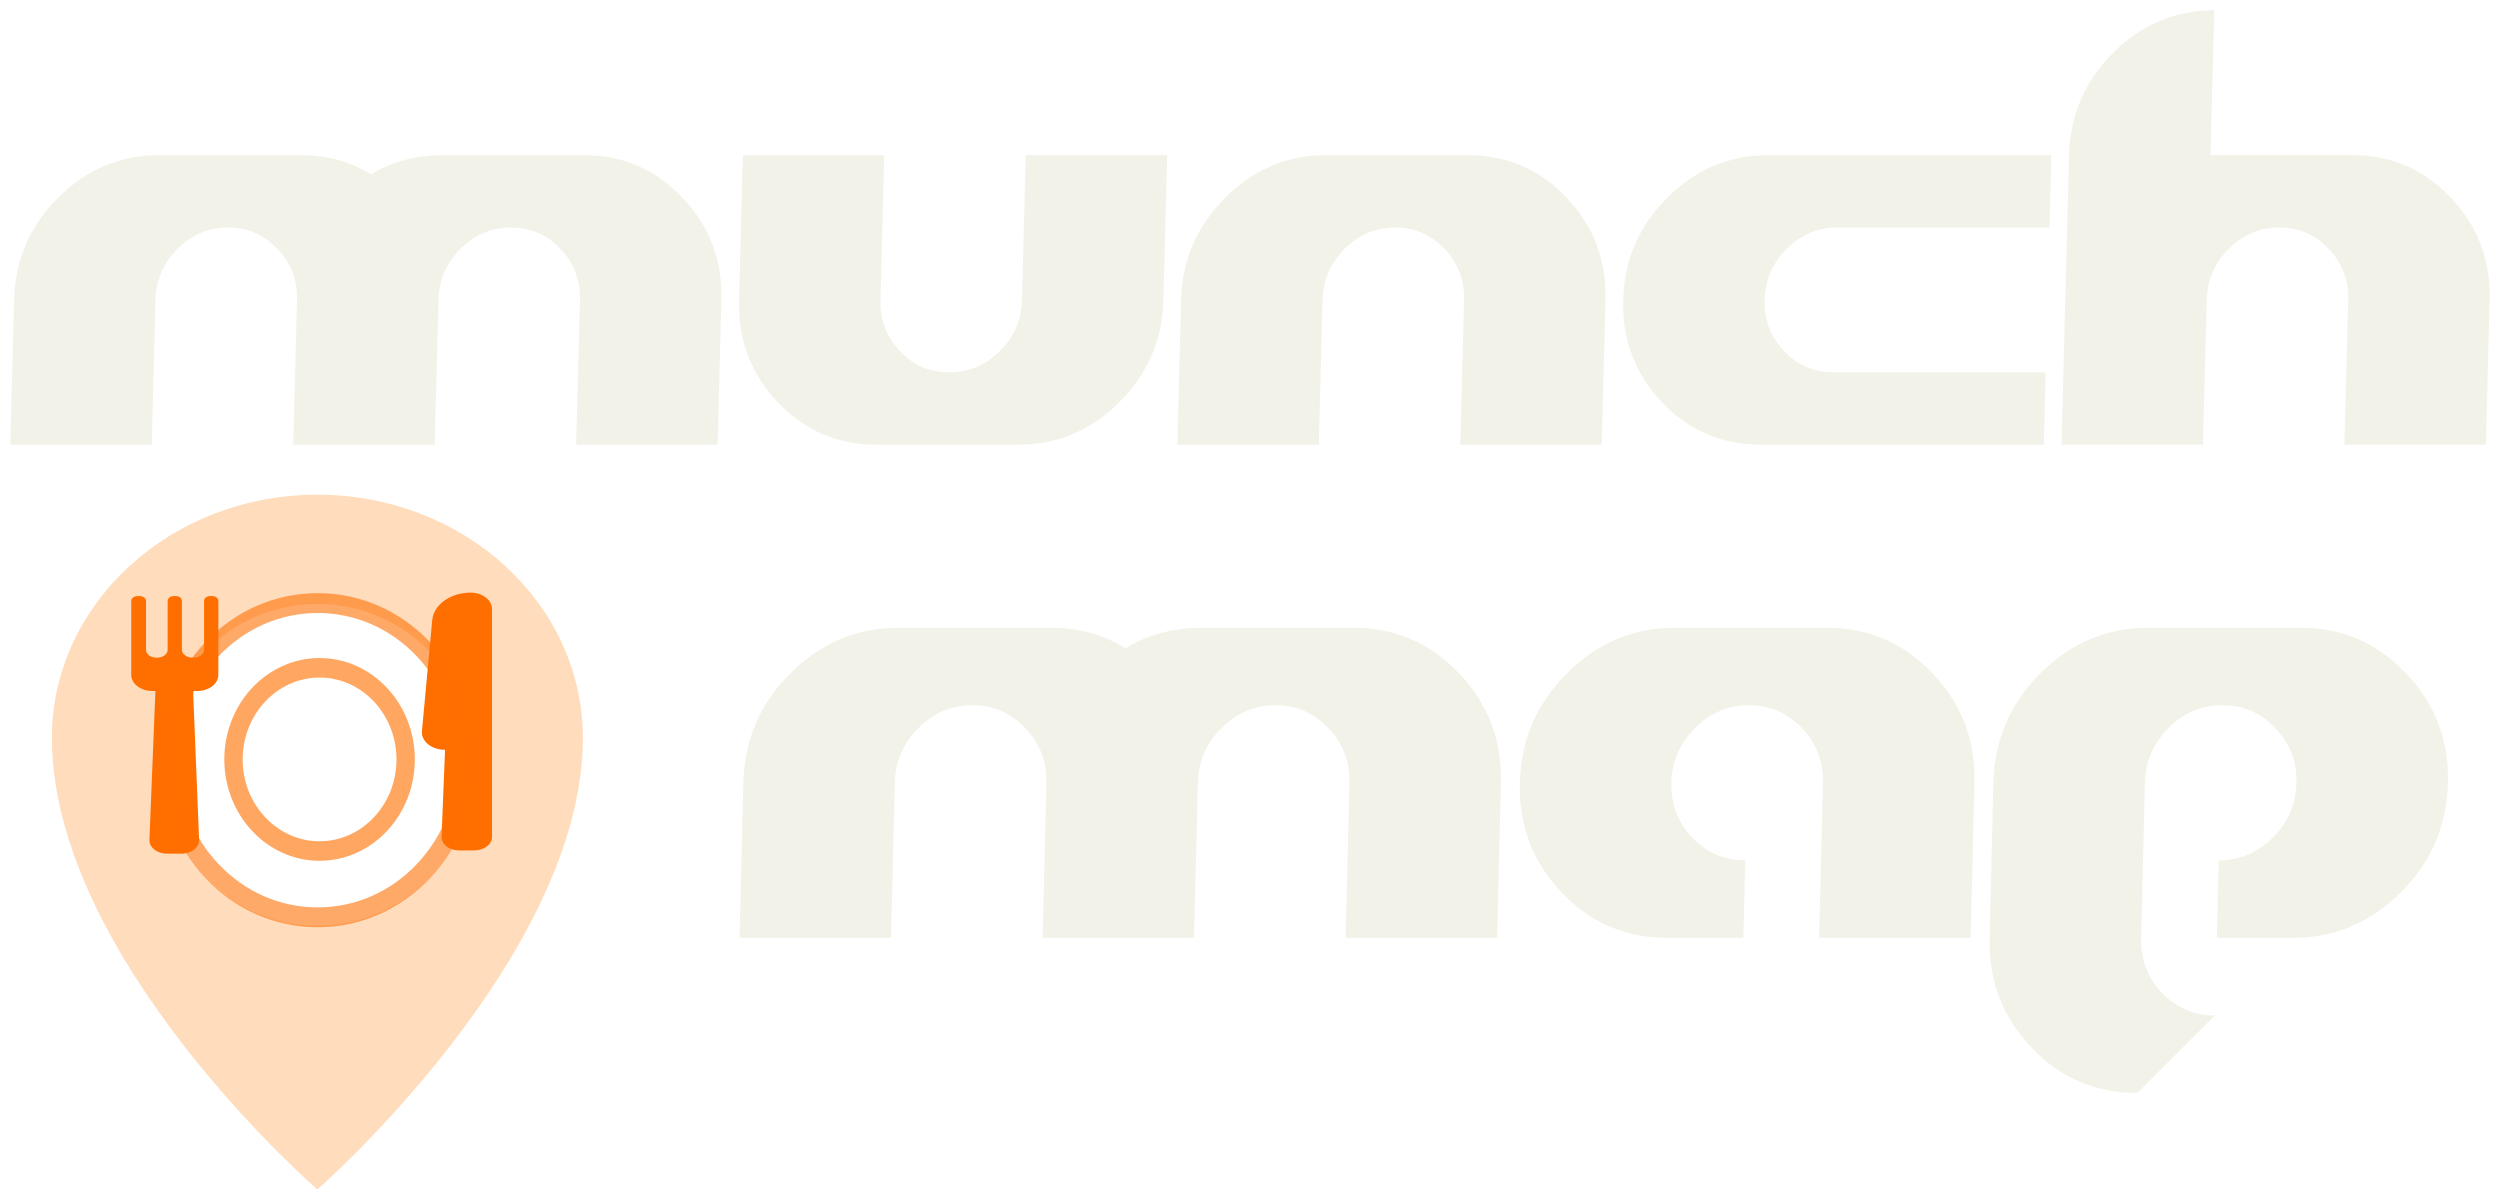 <svg width="971" height="462" viewBox="0 0 971 462" fill="none" xmlns="http://www.w3.org/2000/svg">
<path fill-rule="evenodd" clip-rule="evenodd" d="M123.275 192.139C180.221 192.139 226.384 234.426 226.384 286.591C226.384 371.769 123.275 462 123.275 462C123.275 462 20.165 372.526 20.165 286.591C20.165 234.426 66.329 192.139 123.275 192.139V192.139Z" fill="#FFDAB8" fill-opacity="0.96"/>
<path d="M123.275 359.563C157.186 359.563 184.677 331.583 184.677 297.068C184.677 262.553 157.186 234.573 123.275 234.573C89.364 234.573 61.873 262.553 61.873 297.068C61.873 331.583 89.364 359.563 123.275 359.563Z" fill="white"/>
<path d="M182.781 230.176C174.956 230.176 168.432 234.851 167.877 240.879L163.886 283.919C163.71 285.796 164.547 287.656 166.211 289.031C167.869 290.407 170.194 291.204 172.626 291.204H172.86L171.497 324.904C171.437 326.346 172.141 327.704 173.441 328.735C174.739 329.773 176.526 330.314 178.393 330.314H184.116C187.924 330.314 191.1 327.997 191.1 325.052V236.567C191.1 233.038 187.352 230.176 182.781 230.176Z" fill="#FF6F00"/>
<path d="M82.311 231.502H81.728C80.335 231.502 79.266 232.308 79.266 233.388V252.355C79.266 254.038 77.44 255.414 75.264 255.414H74.678C72.502 255.414 70.659 254.038 70.659 252.355V233.388C70.659 232.31 69.609 231.502 68.214 231.502H67.623C66.227 231.502 65.118 232.308 65.118 233.388V252.355C65.118 254.038 63.334 255.414 61.156 255.414H60.572C58.397 255.414 56.71 254.038 56.71 252.355V233.388C56.71 232.31 55.501 231.502 54.105 231.502H53.52C52.127 231.502 50.97 232.308 50.97 233.388V262.078C50.97 265.607 54.694 268.397 59.263 268.397H60.366L58.033 326.146C57.974 327.588 58.674 328.952 59.975 329.988C61.273 331.023 63.063 331.573 64.932 331.573H70.433C72.296 331.573 74.087 331.023 75.387 329.988C76.688 328.95 77.385 327.57 77.331 326.128L74.998 268.395H76.57C81.142 268.395 84.804 265.602 84.804 262.075V233.386C84.798 232.306 83.712 231.502 82.311 231.502V231.502Z" fill="#FF6F00"/>
<path d="M166.994 249.385C155.347 237.131 139.86 230.383 123.387 230.383C106.914 230.383 91.428 237.131 79.78 249.385C68.133 261.639 61.718 277.931 61.718 295.261C61.718 312.591 68.133 328.883 79.78 341.137C91.428 353.391 106.914 360.14 123.387 360.14C139.86 360.14 155.347 353.391 166.994 341.137C178.642 328.883 185.056 312.591 185.056 295.261C185.056 277.931 178.642 261.639 166.994 249.385V249.385ZM161.813 335.686C151.549 346.484 137.902 352.431 123.387 352.431C108.872 352.431 95.225 346.484 84.962 335.686C74.698 324.888 69.045 310.531 69.045 295.261C69.045 279.991 74.698 265.634 84.962 254.836C95.226 244.038 108.872 238.091 123.387 238.091C137.902 238.091 151.549 244.038 161.813 254.836C172.077 265.634 177.729 279.991 177.729 295.261C177.729 310.531 172.077 324.888 161.813 335.686V335.686Z" fill="#FF6F00" fill-opacity="0.59"/>
<path d="M124.121 255.581C103.72 255.581 87.123 273.245 87.123 294.958C87.123 316.67 103.72 334.335 124.121 334.335C144.523 334.335 161.121 316.67 161.121 294.958C161.121 273.245 144.523 255.581 124.121 255.581ZM124.121 326.75C107.65 326.75 94.249 312.488 94.249 294.958C94.249 277.427 107.65 263.166 124.121 263.166C140.593 263.166 153.994 277.428 153.994 294.958C153.994 312.489 140.593 326.75 124.121 326.75Z" fill="#FF6F00" fill-opacity="0.62"/>
<g filter="url(#filter0_d)">
<path d="M4 168.725L5.462 112.489C5.864 96.966 11.575 83.73 22.59 72.784C33.607 61.763 46.699 56.253 61.867 56.253H116.81C126.969 56.253 136.062 58.724 144.089 63.667C152.374 58.724 161.595 56.253 171.754 56.253H226.697C241.865 56.253 254.652 61.763 265.061 72.784C275.542 83.767 280.582 97.002 280.18 112.489L278.718 168.725H223.775L225.236 112.489C225.437 104.764 222.908 98.155 217.649 92.663C212.428 87.135 206.043 84.371 198.495 84.371C190.912 84.371 184.365 87.135 178.856 92.663C173.348 98.155 170.493 104.764 170.292 112.489L168.831 168.725H113.888L115.349 112.489C115.55 104.764 113.02 98.155 107.762 92.663C102.54 87.135 96.155 84.371 88.607 84.371C81.024 84.371 74.478 87.135 68.969 92.663C63.46 98.155 60.606 104.764 60.405 112.489L58.944 168.725H4V168.725Z" fill="#F3F2E9" stroke="#FF6F00" stroke-width="0.002" stroke-miterlimit="2" stroke-linejoin="round"/>
<path d="M340.531 168.725C325.329 168.725 312.522 163.233 302.112 152.249C291.667 141.266 286.645 128.013 287.048 112.489L288.51 56.253H343.454L341.992 112.489C341.79 120.25 344.301 126.877 349.524 132.369C354.747 137.861 361.15 140.607 368.734 140.607C376.281 140.607 382.809 137.861 388.317 132.369C393.861 126.877 396.734 120.25 396.936 112.489L398.397 56.253H453.341L451.88 112.489C451.475 128.049 445.748 141.302 434.696 152.249C423.679 163.233 410.606 168.725 395.475 168.725H340.531Z" fill="#F3F2E9" stroke="#FF6F00" stroke-width="0.002" stroke-miterlimit="2" stroke-linejoin="round"/>
<path d="M457.286 168.725L458.747 112.489C459.151 96.966 464.861 83.73 475.876 72.784C486.893 61.763 499.985 56.253 515.153 56.253H570.096C585.263 56.253 598.051 61.763 608.46 72.784C618.942 83.767 623.981 97.002 623.579 112.489L622.118 168.725H567.174L568.635 112.489C568.836 104.764 566.307 98.155 561.048 92.663C555.826 87.135 549.441 84.371 541.893 84.371C534.31 84.371 527.764 87.135 522.255 92.663C516.746 98.155 513.892 104.764 513.691 112.489L512.23 168.725H457.286V168.725Z" fill="#F3F2E9" stroke="#FF6F00" stroke-width="0.002" stroke-miterlimit="2" stroke-linejoin="round"/>
<path d="M684.119 161.366H684.065H684.119ZM683.928 168.725C668.761 168.725 655.954 163.233 645.509 152.249C635.063 141.266 630.042 128.013 630.445 112.489C630.848 97.002 636.557 83.767 647.574 72.784C658.592 61.763 671.683 56.253 686.85 56.253H796.737L796.007 84.371H713.592C706.008 84.371 699.462 87.135 693.952 92.663C688.444 98.155 685.59 104.764 685.389 112.489C685.188 120.25 687.698 126.877 692.921 132.369C698.144 137.861 704.547 140.607 712.13 140.607H794.546L793.815 168.725H683.928Z" fill="#F3F2E9" stroke="#FF6F00" stroke-width="0.002" stroke-miterlimit="2" stroke-linejoin="round"/>
<path d="M800.685 168.707L803.608 56.235C804.011 40.712 809.721 27.477 820.737 16.53C831.754 5.51 844.846 0 860.013 0L858.552 56.235H913.495C928.662 56.235 941.45 61.745 951.859 72.766C962.341 83.749 967.38 96.984 966.978 112.471L965.517 168.707H910.573L912.034 112.471C912.235 104.746 909.705 98.137 904.447 92.645C899.225 87.117 892.841 84.353 885.293 84.353C877.71 84.353 871.163 87.117 865.654 92.645C860.145 98.137 857.291 104.746 857.091 112.471L855.629 168.707H800.685Z" fill="#F3F2E9" stroke="#FF6F00" stroke-width="0.002" stroke-miterlimit="2" stroke-linejoin="round"/>
</g>
<g filter="url(#filter1_d)">
<path d="M287.235 360.279L288.699 300.043C289.103 283.416 295.196 269.239 306.975 257.514C318.756 245.71 332.77 239.808 349.015 239.808H407.867C418.748 239.808 428.492 242.455 437.1 247.749C445.964 242.455 455.837 239.808 466.718 239.808H525.57C541.815 239.808 555.522 245.71 566.692 257.514C577.938 269.278 583.36 283.455 582.957 300.043L581.493 360.279H522.641L524.106 300.043C524.307 291.769 521.586 284.69 515.943 278.808C510.34 272.886 503.496 269.926 495.412 269.926C487.289 269.926 480.282 272.886 474.391 278.808C468.501 284.69 465.455 291.769 465.254 300.043L463.789 360.279H404.938L406.402 300.043C406.604 291.769 403.883 284.69 398.241 278.808C392.637 272.886 385.793 269.926 377.708 269.926C369.586 269.926 362.579 272.886 356.688 278.808C350.797 284.69 347.752 291.769 347.551 300.043L346.087 360.279H287.235Z" fill="#F3F2E9" stroke="#FF6F00" stroke-width="0.002" stroke-miterlimit="2" stroke-linejoin="round"/>
<path d="M647.896 352.397H647.838H647.896ZM647.704 360.279C631.459 360.279 617.732 354.396 606.523 342.631C595.314 330.906 589.912 316.71 590.317 300.043C590.72 283.455 596.812 269.278 608.592 257.514C620.335 245.71 634.349 239.808 650.633 239.808H709.484C725.691 239.808 739.399 245.71 750.606 257.514C761.854 269.239 767.276 283.416 766.871 300.043L765.407 360.279H706.556L708.02 300.043C708.221 291.769 705.5 284.69 699.858 278.808C694.255 272.886 687.41 269.926 679.327 269.926C671.204 269.926 664.197 272.886 658.305 278.808C652.415 284.69 649.37 291.769 649.169 300.043C648.966 308.357 651.668 315.455 657.272 321.337C662.876 327.22 669.74 330.161 677.862 330.161L677.13 360.279H647.704V360.279Z" fill="#F3F2E9" stroke="#FF6F00" stroke-width="0.002" stroke-miterlimit="2" stroke-linejoin="round"/>
<path d="M830.149 420.514C813.865 420.514 800.138 414.612 788.969 402.808C777.761 391.044 772.358 376.867 772.761 360.279L774.226 300.043C774.63 283.416 780.722 269.239 792.501 257.514C804.283 245.71 818.296 239.808 834.541 239.808H893.393C909.638 239.808 923.346 245.71 934.515 257.514C945.762 269.278 951.184 283.455 950.78 300.043C950.375 316.71 944.264 330.906 932.446 342.631C920.666 354.396 906.671 360.279 890.464 360.279H861.039L861.771 330.161C869.855 330.161 876.842 327.22 882.733 321.337C888.661 315.455 891.727 308.357 891.929 300.043C892.13 291.769 889.409 284.69 883.767 278.808C878.163 272.886 871.319 269.926 863.235 269.926C855.112 269.926 848.105 272.886 842.214 278.808C836.324 284.69 833.279 291.769 833.077 300.043L831.613 360.279C831.412 368.553 834.093 375.651 839.659 381.573C845.301 387.455 852.184 390.396 860.307 390.396L830.149 420.514V420.514Z" fill="#F3F2E9" stroke="#FF6F00" stroke-width="0.002" stroke-miterlimit="2" stroke-linejoin="round"/>
</g>
<defs>
<filter id="filter0_d" x="-0.001" y="-0.001" width="971.001" height="176.757" filterUnits="userSpaceOnUse" color-interpolation-filters="sRGB">
<feFlood flood-opacity="0" result="BackgroundImageFix"/>
<feColorMatrix in="SourceAlpha" type="matrix" values="0 0 0 0 0 0 0 0 0 0 0 0 0 0 0 0 0 0 127 0"/>
<feOffset dy="4"/>
<feGaussianBlur stdDeviation="2"/>
<feColorMatrix type="matrix" values="0 0 0 0 0 0 0 0 0 0 0 0 0 0 0 0 0 0 0.25 0"/>
<feBlend mode="normal" in2="BackgroundImageFix" result="effect1_dropShadow"/>
<feBlend mode="normal" in="SourceGraphic" in2="effect1_dropShadow" result="shape"/>
</filter>
<filter id="filter1_d" x="283.234" y="239.807" width="671.568" height="188.708" filterUnits="userSpaceOnUse" color-interpolation-filters="sRGB">
<feFlood flood-opacity="0" result="BackgroundImageFix"/>
<feColorMatrix in="SourceAlpha" type="matrix" values="0 0 0 0 0 0 0 0 0 0 0 0 0 0 0 0 0 0 127 0"/>
<feOffset dy="4"/>
<feGaussianBlur stdDeviation="2"/>
<feColorMatrix type="matrix" values="0 0 0 0 0 0 0 0 0 0 0 0 0 0 0 0 0 0 0.25 0"/>
<feBlend mode="normal" in2="BackgroundImageFix" result="effect1_dropShadow"/>
<feBlend mode="normal" in="SourceGraphic" in2="effect1_dropShadow" result="shape"/>
</filter>
</defs>
</svg>
